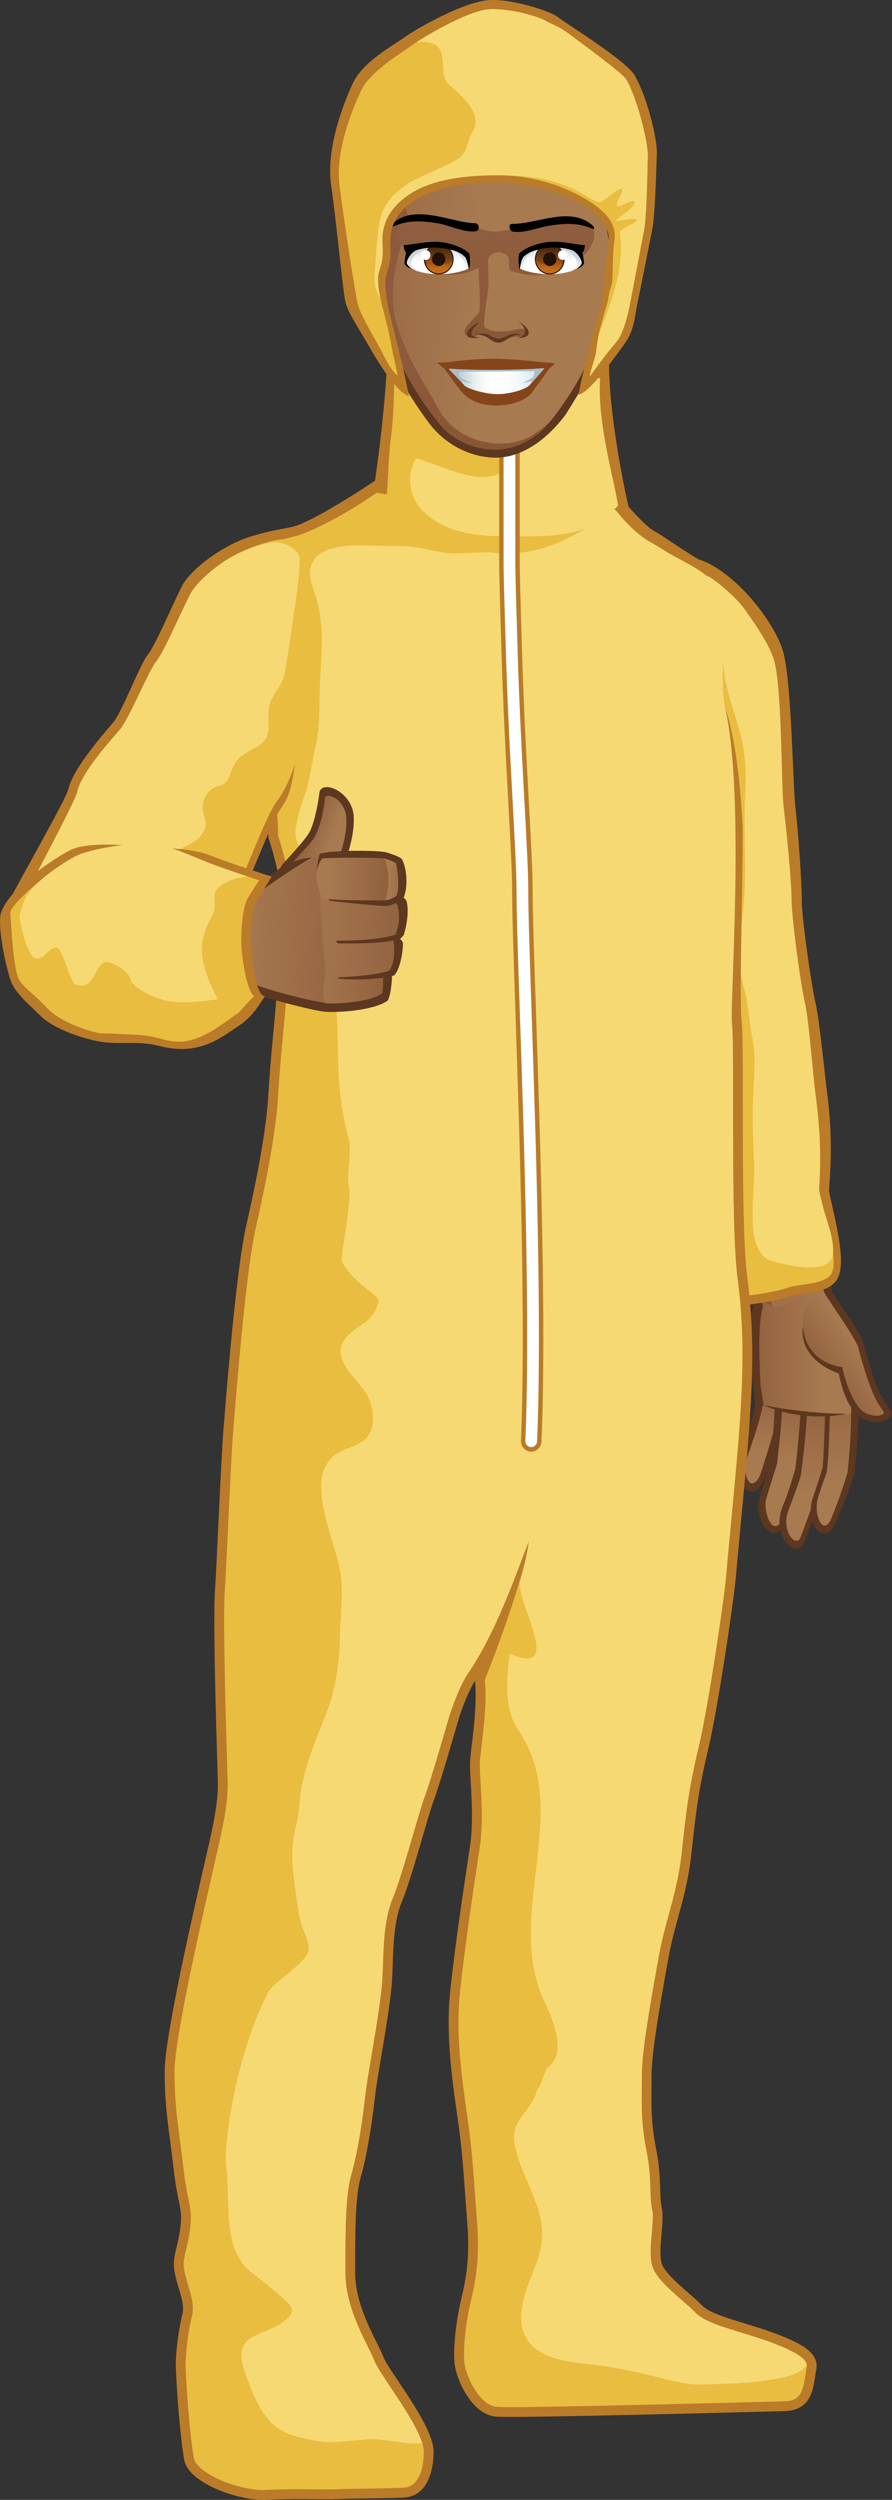 <?xml version="1.0" encoding="utf-8"?>
<!-- Generator: Adobe Illustrator 15.0.0, SVG Export Plug-In . SVG Version: 6.00 Build 0)  -->
<!DOCTYPE svg PUBLIC "-//W3C//DTD SVG 1.1//EN" "http://www.w3.org/Graphics/SVG/1.1/DTD/svg11.dtd">
<svg version="1.1" id="Skin_x5F_05" xmlns="http://www.w3.org/2000/svg" xmlns:xlink="http://www.w3.org/1999/xlink" x="0px"
	 y="0px" width="1273.808px" height="3568.009px" viewBox="0 0 1273.808 3568.009" enable-background="new 0 0 1273.808 3568.009"
	 xml:space="preserve">
<rect x="0" y="0" width="1273.808" height="3568.009" fill="#333333" stroke="none"/>
<g>
	<g>
		<path fill="#5D371F" d="M1102.621,1361.413c22.592,54.996,33.327,88.129,45.182,145.852c28.1,136.791,26.36,293.308,47.82,369.82
			c-12.05,3.195-107.308,20.734-113.329,22.326c-39.908-219.978-157.38-353.88-110.692-530.83
			C1034.858,1346.269,1083.05,1366.194,1102.621,1361.413z"/>
		<linearGradient id="SVGID_1_" gradientUnits="userSpaceOnUse" x1="1079.382" y1="1625.499" x2="961.42" y2="1636.809">
			<stop  offset="0" style="stop-color:#895636"/>
			<stop  offset="0.995" style="stop-color:#916041"/>
		</linearGradient>
		<path fill="url(#SVGID_1_)" d="M1092.916,1882.646c-15.631-78.496-40.939-147.045-63.411-207.925
			c-38.077-103.103-71.088-192.477-46.721-294.799c17.022-5.245,34.482-7.806,53.125-7.806c14.065,0,26.387,1.406,37.266,2.652
			c7.906,0.909,14.766,1.699,20.845,1.765c20.513,50.792,29.953,82.288,40.537,133.785c14.118,68.672,21.172,143.12,27.401,208.8
			c5.472,57.774,10.297,108.637,18.775,146.547c-15.234,3.087-39.651,7.754-59.062,11.466
			C1108.989,1879.545,1099.627,1881.331,1092.916,1882.646z"/>
		<linearGradient id="SVGID_2_" gradientUnits="userSpaceOnUse" x1="930.151" y1="1647.659" x2="1141.335" y2="1613.102">
			<stop  offset="6.030000e-006" style="stop-color:#895839"/>
			<stop  offset="0.236" style="stop-color:#91613F"/>
			<stop  offset="1" style="stop-color:#A87A50"/>
		</linearGradient>
		<path fill="url(#SVGID_2_)" d="M1134.556,1510.318c-10.584-51.497-20.024-82.993-40.537-133.785
			c-6.079-0.066-5.198-13.567-13.108-14.467c-4.006-0.459-19.049,42.071-23.813,51.596c-23.016,48.42-22.605,99.614-20.635,154.789
			c8.3,82.998,58.739,270.693,70.646,311.17c6.703-1.302,1.88-0.076,14.562-2.491c19.41-3.711,43.827-8.379,59.062-11.466
			c-8.479-37.91-13.303-88.773-18.775-146.547C1155.728,1653.438,1148.674,1578.99,1134.556,1510.318z"/>
	</g>
	<g>
		<g>
			<path fill="#5D371F" d="M1080.911,1992.344c-5.548,32.954-17.857,65.098-25.395,90.501
				c-9.126,33.139,18.849,67.072,35.321,29.365c13.294-28.002,32.097-110.791,34.119-122.143
				C1112.923,1984.386,1087.492,1993.797,1080.911,1992.344z"/>
			<linearGradient id="SVGID_3_" gradientUnits="userSpaceOnUse" x1="1104.012" y1="1950.979" x2="1087.126" y2="2070.237">
				<stop  offset="6.030000e-006" style="stop-color:#895839"/>
				<stop  offset="0.236" style="stop-color:#91613F"/>
				<stop  offset="1" style="stop-color:#A87A50"/>
			</linearGradient>
			<path fill="url(#SVGID_3_)" d="M1070.788,2115.983c-10.116-10.122-5.546-30.781-3.36-37.248
				c7.955-23.434,17.715-49.669,24.798-85.691c5.052,1.766,18.911,3.376,24.418,5.658c-5.046,25.493-27.335,94.998-30.374,104.182
				C1081.186,2118.218,1073.336,2118.52,1070.788,2115.983z"/>
			<path fill="#5D371F" d="M1107.279,1981.043c-0.15,21.682-2.483,65.42-6.514,100.608c-2.47,12.299-11.512,38.885-15.879,55.966
				c-9.523,30.161,19.051,69.065,32.24,40.746c3.285-7.059,28.034-69.254,29.885-75.139c7.477-22.018,15.21-109.276,13.696-118.19
				C1149.024,1984.386,1114.626,1982.682,1107.279,1981.043z"/>
			<linearGradient id="SVGID_4_" gradientUnits="userSpaceOnUse" x1="1134.458" y1="1957.987" x2="1121.69" y2="2083.54">
				<stop  offset="6.030000e-006" style="stop-color:#895839"/>
				<stop  offset="0.236" style="stop-color:#91613F"/>
				<stop  offset="1" style="stop-color:#A87A50"/>
			</linearGradient>
			<path fill="url(#SVGID_4_)" d="M1119.958,2162.334c-14.819,39.553-30.384-4.142-26.085-21.819
				c2.612-9.813,10.575-34.606,15.848-51.417c1.63-18.704,7.273-56.368,7.406-94.047c5.145,0.488,30.921,2.315,32.522,2.391
				c-1.022,34.113-2.708,70.433-7.678,92.466C1140.815,2093.132,1123.46,2152.081,1119.958,2162.334z"/>
			<path fill="#5D371F" d="M1145.208,1985.598c-1.145,28.555-6.952,93.421-9.518,110.738c-4.936,16.844-10.439,35.657-16.084,48.813
				c-21.427,46.446,16.084,80.375,27.988,58.347c5.629-13.161,31.671-85.648,31.671-85.648s19.395-123.984,20.111-130.258
				C1185.846,1986.653,1155.861,1987.179,1145.208,1985.598z"/>
			<linearGradient id="SVGID_5_" gradientUnits="userSpaceOnUse" x1="1161.43" y1="1945.707" x2="1155.081" y2="2134.052">
				<stop  offset="6.030000e-006" style="stop-color:#895839"/>
				<stop  offset="0.236" style="stop-color:#91613F"/>
				<stop  offset="1" style="stop-color:#A87A50"/>
			</linearGradient>
			<path fill="url(#SVGID_5_)" d="M1125.586,2156.45c4.743-11.883,13.382-35.467,17.969-50.205
				c3.888-29.886,9.351-75.484,9.218-103.95c7.592,0.757,29.777-1.075,37.734-0.45c-2.703,21.436-12.683,98.393-12.683,98.393
				s-32.997,90.704-34.976,94.86C1136.28,2208.856,1115.44,2185.64,1125.586,2156.45z"/>
			<path fill="#5D371F" d="M1178.55,1988.571c-0.01,16.976-1.132,67.1-3.569,105.39c-3.328,11.286-11.006,34.208-15.48,47.62
				c-8.99,40.641,21.44,65.438,34.128,30.179c4.03-8.64,19.258-43.478,27.003-70.268c4.593-49.125,7.262-111.269,6.737-117.078
				C1215.197,1983.619,1190.409,1989.394,1178.55,1988.571z"/>
			<linearGradient id="SVGID_6_" gradientUnits="userSpaceOnUse" x1="1194.348" y1="1903.223" x2="1190.294" y2="2115.072">
				<stop  offset="6.030000e-006" style="stop-color:#895839"/>
				<stop  offset="0.236" style="stop-color:#91613F"/>
				<stop  offset="1" style="stop-color:#A87A50"/>
			</linearGradient>
			<path fill="url(#SVGID_6_)" d="M1168.586,2136.126c4.26-12.976,10.049-29.896,12.26-35.387
				c3.467-35.856,3.069-59.668,5.184-101.508c3.892-0.332,12.881-1.865,16.905-2.329c4.015-0.454,7.863,6.239,11.637,5.908
				c2.3,24.589-0.899,67.328-4.224,98.634c-6.872,23.921-18.235,54.058-22.267,63.36
				C1176.45,2196.48,1160.122,2161.828,1168.586,2136.126z"/>
		</g>
		<g>
			<path fill="#5D371F" d="M1078.535,1855.818c-15.083,32.93-3.371,127.199,0.795,150.818
				c39.889-12.309,136.027,6.021,153.317,7.442c-1.33-48.761-44.178-161.347-47.257-178.617
				C1168.16,1859.369,1119.143,1918.232,1078.535,1855.818z"/>
			<linearGradient id="SVGID_7_" gradientUnits="userSpaceOnUse" x1="1044.679" y1="1931.444" x2="1176.018" y2="1931.444">
				<stop  offset="6.030000e-006" style="stop-color:#895839"/>
				<stop  offset="0.236" style="stop-color:#91613F"/>
				<stop  offset="1" style="stop-color:#A87A50"/>
			</linearGradient>
			<path fill="url(#SVGID_7_)" d="M1090.441,2005.85c-0.043-3.2-4.285-25.119-4.384-28.727
				c-0.697-23.045-5.857-88.531,5.211-117.754c3.115-1.009,8.617,5.316,22.752,7.31c20.924-12.622,42.223-21.142,63.143-22.989
				c0.616,29.872,40.988,125.083,38.299,174.355C1179.35,2020.923,1144.272,2018.963,1090.441,2005.85z"/>
		</g>
		<g>
			<path fill="#5D371F" d="M1189.231,1846.01c14.235,20.417,35.605,51.345,42.534,66.949c0.749,6.083,7.461,24.707,13.196,45.765
				c8.983,33.038,26.922,52.95,28.848,58.432c-4.619,16.919-36.455,16.257-50.605,1.184c-14.151-15.059-20.362-34.052-25.494-57.954
				C1124.579,1933.608,1135.69,1863.743,1189.231,1846.01z"/>
			<linearGradient id="SVGID_8_" gradientUnits="userSpaceOnUse" x1="1156.986" y1="1973.437" x2="1227.328" y2="1923.193">
				<stop  offset="6.030000e-006" style="stop-color:#895839"/>
				<stop  offset="0.236" style="stop-color:#91613F"/>
				<stop  offset="1" style="stop-color:#A87A50"/>
			</linearGradient>
			<path fill="url(#SVGID_8_)" d="M1227.439,2009.997c-18.033-22.15-24.599-58.579-24.599-58.579
				c-33.214-5.061-55.734-27.221-56.5-63.086c-0.345-15.963,9.265-43.126,30.832-43.126c10.79,17.274,38.516,56.401,47.747,75.668
				c2.5,10.117,10.057,38.251,19.529,62.419c7.987,20.361,13.345,24.404,17.969,32.869
				C1261.268,2023.139,1237.711,2022.613,1227.439,2009.997z"/>
		</g>
		<path fill="#5D371F" d="M1088.801,2004.804c27.682,6.982,84.197,13.35,119.521,12.943
			C1163.472,2027.684,1114.647,2017.259,1088.801,2004.804z"/>
	</g>
</g>
<g>
	<path fill="#BA7C29" d="M979.18,795.292c54.42,0,129.053,89.906,140.313,139.172c11.26,49.267,12.748,188.492,16.5,218.99
		c3.754,30.498,8.999,106.185,8.999,131.992s13.87,122.032,19.499,145.493c5.629,23.459,13.588,105.661,16.499,127.493
		c7.788,58.42,5.681,100.943,3,139.493c-0.67,9.636,24.207,89.181,14.825,119.679c-7.507,30.498-50.668,25.807-71.31,32.845
		c-20.643,7.038-64.704,13.565-71.31,11.73c-16.889-4.693-30.025-14.077-54.42-35.191
		C996.146,1763.646,971.674,891.479,979.18,795.292z"/>
	<path fill="#E9BD40" d="M1059.913,1849.589c-0.992,0-1.5-0.043-1.689-0.065c-13.321-3.74-24.238-10.629-46.576-29.706
		c-2.407-44.708-4.693-250.833-5.416-494.343c-0.759-255.653-21.768-456.777-19.052-518.184c16.26,17.026,49.181,35.301,68,62
		c20.824,29.546,46.333,55.743,51.141,76.786c6.949,30.407,8.745,96.445,10.056,144.664c0.776,28.528,1.389,51.06,2.802,62.55
		c3.927,31.914,11.139,105.287,11.139,129.416c0,28.232,13.484,125.334,19.201,149.163c3.532,14.717,7.734,58.107,10.801,89.79
		c1.569,16.216,2.925,30.221,3.917,37.655c6.877,51.588,8.531,92.015,5.529,135.178c-0.366,5.245,1.257,11.796,6.003,29.962
		c6.057,23.191,18.663,71.448,13.411,88.517l-0.127,0.414l-0.105,0.425c-3.491,14.183-24.876,17.27-42.059,19.751
		c-8.103,1.17-15.757,2.274-22.101,4.438C1107.263,1843.977,1071.532,1849.589,1059.913,1849.589z"/>
	<path fill="#F6D973" d="M1169.767,1694.493c3.002-43.163,1.349-83.589-5.529-135.178c-0.992-7.434-2.348-21.439-3.917-37.655
		c-3.068-31.683-7.27-75.073-10.801-89.79c-5.717-23.829-19.201-120.931-19.201-149.163c0-24.129-7.212-97.502-11.139-129.416
		c-1.413-11.49-2.026-34.022-2.802-62.55c-1.311-48.219-3.107-114.257-10.056-144.664c-4.808-21.042-22.317-47.24-43.141-76.786
		c-11.684-16.576-41.803-42.135-54-48c7.318,5.075,23.264,125.749,25.53,141.94c4.555,32.561,18.928,64.988,25.332,96.77
		c6.779,33.648,4.883,52.978,3.66,86.635c-1.589,43.727,2.087,87.587-0.737,131.243c-2.848,44.011-12.76,90.08-0.335,133.215
		c6.583,22.853,6.645,45.88,11.486,69.415c5.968,29.009,2.436,54.282,1.408,84.452c-1.339,39.195-0.383,57.672,1.408,96.771
		c2.103,45.981-16.689,128.175,28.146,138.996c10.21,2.462,81.627,22.872,84.485-11.633c1.774-21.406-9.657-48.807-13.792-64.64
		C1171.024,1706.289,1169.401,1699.737,1169.767,1694.493z"/>
</g>
<g>
	<g>
		<path fill="#BA7C29" d="M561.522,668.978c-50.998,34.498-114.281,74.111-140.35,81.98c-15.365,4.637-61.993,8.333-93.993,30.333
			c8.387,41.771,57.573,346.402,56,414c37.736,113.764,12,169.134,12,212c0,29.902-7.714,83.133-12,156c-4,68-27.719,168.57-32,188
			c-12.147,55.128-24,188-32,288c-3.522,44.027-10.298,206.655-11.919,226.377c-4.081,49.623,3.919,272.827,3.919,281.623
			c0,36-13.711,87.42-20,116c-6.29,28.577-56,238.33-56,293.289c0,54.962,6.44,83.599,12.729,138.558
			c6.289,54.96,13.626,54.958,9.435,85.735c-4.194,30.776-12.056,40.666-7.862,62.648c4.192,21.985,15.2,43.968,11.006,59.355
			c-4.192,15.391-9.434,51.11-9.434,70.896c0,19.788,5.836,104.54,12.127,137.519c6.289,32.975,78.175,58.786,118.009,56.587
			c39.834-2.199,81.933-0.13,102.991-1.087c22-1,83.944-0.993,96-2.5c32-4,39-41.223,39-65c0-37.921-63.614-114.017-72-136
			c-8.386-21.984-40-69.438-40-120c0-50.564-0.386-107.423,8-136c8.386-28.581,15.806-74.628,20-112
			c4.192-37.377,18.757-107.236,24-160c3.072-30.923-0.336-84.874,14.338-120.048c14.677-35.174,37.737-124.209,46.123-146.196
			c8.387-21.981,35.642-116.516,35.642-116.516s8.385-28.578,23.061-53.86c4.193,45.065-7.164,98.632-7.164,120.62
			c0,21.981,6.291,74.23,0,116c-6.289,41.771-20,130-28,204c-7.565,69.973,4,138,12,196c5.736,41.587,8,84,12,136
			c3.407,44.286,0.386,72.822-8,108c-8.387,35.174-12.096,72.016-10,94c2.097,21.984,24.36,73.801,60,76c35.642,2.198,412-8,412-8
			c40.881-1.65,40.213-36.925,44.405-58.909c4.194-21.984-15.594-35.544-56.405-51.091c-42-16-91.884-25.346-106.559-40.737
			c-14.677-15.389-51.152-41.676-57.441-59.263c-6.291-17.587,4.192-61.556,0-79.143c-4.194-17.587,0-43.97-8.386-85.737
			c-8.385-41.771-6.291-70.35-6.291-105.523c0-35.176,16.291-123.429,24.677-169.597c8.386-46.164,25.711-86.838,32-144
			c6.289-57.158,9.325-88.444,24-150c14.675-61.555,37.903-221.419,40-250s16-162,20-228c3.101-51.159,6.483-116.855-4-196
			c-10.483-79.142-3.808-326.627-8-364c-4.193-37.374,3.245-250.834,1-286c-3-47-9-138-36-192c-16-66-11.711-156.016-18-178
			c-26-14-60.097-39.223-72.676-45.818c-12.578-6.594-43.841-42.168-68.997-73.497C822.576,763.122,657.963,781.097,561.522,668.978
			z"/>
		<path fill="#E9BD40" d="M376.281,3554.009c-18.373,0-43.373-5.978-63.691-15.228c-20.206-9.2-33.869-20.738-35.657-30.113
			c-6.103-31.988-11.88-115.117-11.88-134.896c0-18.197,5-52.746,8.942-67.216c3.815-13.998-0.623-28.99-5.321-44.862
			c-2.039-6.888-4.147-14.011-5.44-20.795c-2.09-10.954-0.496-17.604,2.4-29.678c1.759-7.336,3.948-16.466,5.582-28.458
			c2.798-20.544,0.916-29.631-2.203-44.686c-1.979-9.553-4.689-22.637-7.194-44.532c-1.698-14.844-3.371-27.508-4.989-39.755
			c-4.273-32.345-7.648-57.894-7.648-97.211c0-46.657,38.809-216.39,51.562-272.166c1.933-8.454,3.33-14.563,4.111-18.113
			c1.065-4.844,2.378-10.48,3.767-16.449c6.989-30.029,16.561-71.156,16.561-102.561c0-1.718-0.203-8.484-0.663-23.625
			c-1.802-59.326-6.587-216.917-3.304-256.851c0.684-8.306,2.161-39.285,4.033-78.506c2.596-54.402,5.826-122.107,7.89-147.902
			c12.015-150.189,22.389-243.774,31.716-286.104c0.361-1.636,0.86-3.854,1.476-6.583c6.703-29.742,27.102-120.25,30.828-183.607
			c2.082-35.388,5.034-66.717,7.407-91.891c2.58-27.373,4.617-48.994,4.617-64.931c0-9.771,1.535-20.712,3.312-33.382
			c5.557-39.614,13.15-93.745-15.281-180.769c0.383-67.893-41.412-336.996-54.246-409.243c11.899-2.967,27.141-6.444,41.054-9.618
			c18.312-4.177,34.126-7.784,41.198-9.919c26.356-7.956,92.807-42.886,137.804-80.384c42.4,45.205,95.057,98.838,156.035,98.838
			c59.162,0,114.241-24.465,143.738-62.403c24.426,25.945,53.57,46.822,65.885,53.279c4.912,2.575,13.618,8.03,23.699,14.347
			c12.157,7.617,26.939,16.88,40.745,24.604c2.788,11.745,7.383,34.606,12.57,60.418c9.166,45.606,20.573,102.365,29.952,137.813
			c16.483,62.301,6.489,422.056,9.622,449.98c1.537,13.7,1.53,60.403,1.521,114.48c-0.013,89.284-0.03,200.4,6.512,249.797
			c9.889,74.663,7.351,136.439,3.905,193.314c-2.612,43.097-9.486,115.27-14.505,167.967c-2.655,27.874-4.752,49.89-5.483,59.855
			c-2.102,28.641-25.12,186.803-39.656,247.778c-14.18,59.481-17.659,91.196-23.422,143.741l-0.876,7.975
			c-3.641,33.098-11.167,60.715-18.445,87.423c-5.109,18.749-9.935,36.458-13.413,55.606l-0.953,5.243
			c-8.957,49.261-23.949,131.708-23.949,166.855c0,5.881-0.06,11.658-0.119,17.245c-0.294,28.232-0.572,54.897,6.683,91.034
			c4.653,23.173,5.248,41.54,5.726,56.298c0.369,11.378,0.687,21.203,2.769,29.931c1.408,5.906,0.231,19.512-0.807,31.517
			c-1.634,18.893-3.177,36.737,1.243,49.094c5.531,15.47,24.4,31.951,42.646,47.889c7.023,6.135,13.656,11.929,17.845,16.321
			c12.064,12.653,36.482,20.109,67.397,29.549c14.766,4.509,30.034,9.171,44.31,14.609c46.784,17.822,49.119,27.609,47.636,35.384
			c-0.589,3.09-1.062,6.232-1.563,9.559c-3.87,25.693-7.841,37.068-29.547,37.981c-6.325,0.171-307.866,8.304-392.123,8.304
			c-11.534,0-16.458-0.154-18.558-0.284c-25.587-1.579-45.154-44.778-46.925-63.355c-1.989-20.861,1.901-56.798,9.681-89.424
			c9.358-39.258,11.619-69.7,8.341-112.321c-0.909-11.818-1.729-23.144-2.521-34.097c-2.725-37.659-5.078-70.183-9.569-102.742
			c-0.798-5.788-1.632-11.677-2.479-17.656c-7.544-53.273-16.094-113.654-9.471-174.926c7.185-66.465,18.886-143.717,25.877-189.873
			c0.746-4.923,1.432-9.458,2.048-13.548c4.773-31.689,2.692-68.085,1.172-94.659c-0.545-9.533-1.016-17.766-1.016-23.425
			c0-6.722,1.312-17.766,2.831-30.552c3.023-25.448,7.163-60.3,4.272-91.365c0,0,61.563-148.75,74.896-249.416
			c-27.839-6.113-100.944,243.685-100.944,243.685c-15.348,26.441-24.025,55.713-24.386,56.946
			c-0.29,1.003-27.205,94.282-35.288,115.466c-3.56,9.332-9.33,29.091-16.012,51.971c-9.557,32.727-21.452,73.456-29.952,93.826
			c-11.56,27.708-12.812,64.778-13.817,94.565c-0.37,10.956-0.719,21.304-1.532,29.489c-2.932,29.503-8.932,65.072-14.225,96.453
			c-4.064,24.09-7.902,46.844-9.756,63.37c-3.785,33.729-10.901,80.239-19.521,109.619c-8.601,29.311-8.584,82.303-8.568,133.55
			l0.001,6.392c0,41.64,19.316,80.47,32.098,106.165c3.777,7.594,7.039,14.151,8.822,18.824c3.358,8.803,12.385,22.288,23.813,39.36
			c18.823,28.119,47.268,70.612,47.268,91.65c0,11.205-1.928,48.007-26.736,51.108c-6.29,0.786-32.099,1.175-52.837,1.487
			c-16.824,0.254-32.714,0.494-42.062,0.919c-3.838,0.174-8.738,0.255-15.421,0.255c-5.392,0-11.415-0.052-17.792-0.107
			c-7.566-0.065-15.39-0.134-23.699-0.134c-18.188,0-32.873,0.343-46.214,1.08C379.102,3553.972,377.71,3554.009,376.281,3554.009z"
			/>
		<path fill="#F6D973" d="M1104.197,3344.375c-14.276-5.438-29.544-10.101-44.31-14.609c-30.915-9.439-55.333-16.896-67.397-29.549
			c-4.19-4.393-10.823-10.187-17.845-16.321c-18.247-15.938-37.115-32.419-42.646-47.889c-4.42-12.356-2.877-30.201-1.243-49.094
			c1.038-12.005,2.215-25.61,0.807-31.517c-2.082-8.728-2.4-18.553-2.769-29.931c-0.478-14.758-1.073-33.125-5.726-56.298
			c-7.255-36.137-6.977-62.802-6.683-91.034c0.059-5.587,0.119-11.364,0.119-17.245c0-35.147,14.992-117.595,23.949-166.855
			l0.953-5.243c3.478-19.148,8.304-36.857,13.413-55.606c7.278-26.708,14.804-54.325,18.445-87.423l0.876-7.975
			c5.763-52.544,9.241-84.26,23.422-143.741c14.537-60.975,37.555-219.137,39.656-247.778c0.731-9.966,2.828-31.982,5.483-59.855
			c5.019-52.698,11.893-124.871,14.505-167.967c3.447-56.875,5.985-118.652-3.905-193.314
			c-6.543-49.396-6.526-160.513-6.512-249.797c0.008-54.078,0.015-100.78-1.521-114.48c-3.133-27.924,18.913-326.561-9.622-449.98
			c-8.26-35.726,1.7-90.974-7.466-136.581c-5.187-25.812-7.725-38.368-15-48c-9.534-12.624-48.645-30.637-60.802-38.254
			c-10.081-6.316-18.787-11.771-23.699-14.347c-12.315-6.457-39.5-28.399-59.5-60.399c2.133,2.266-33.002,32.936-35.749,34.894
			c-9.165,6.533-21.364,15.529-31.251,22.106c-27.342,18.188-110.839,17.281-145.149,19.479c-19.705,1.262-36.274-3.699-55.34-7.406
			c-18.929-3.68-39.076-3.126-58.306-3.4c-15.409-0.219-30.873-1.288-46.264-0.027c-17.056,1.397-39.087,5.407-49.198,20.886
			c-11.909,18.232-0.32,38.522,4.576,56.857c6.106,22.866,7.861,46.768,6.974,70.34c-0.917,24.38-3.188,48.457-3.271,72.879
			c-0.082,24.053-0.405,43.642-5.924,66.879c-5.457,22.974-7.629,46.964-15.589,69.299c-6.072,17.039-10.155,30.391-12.508,48.215
			c-3.386,25.654,24.079,44.524,37.98,61.47c28.144,34.306,19.17,74.339,18.474,115.213c-0.816,47.895,3.81,96.417,4.019,144.49
			c0.17,39.145,4.69,80.001,14.715,117.976c6.555,24.83-3.685,47.894,1.158,72.986c3.63,18.81-12.587,99.147-10.5,103.495
			c15.749,32.811,55.235,48.243,52.498,58.497c-9.376,35.12-35.506,30.653-50.53,56.991c-15.479,27.136,22.228,53.875,33.75,74.936
			c5.661,10.348,9.104,22.194,8.893,34.076c-0.497,27.841-15.12,35.251-38.503,43.807c-71.761,26.257-13.58,128.561-7.271,181.223
			c3.448,28.782-0.953,56.889-1.446,85.676c-0.653,38.107-5.644,75.532-19.761,111.146c-13.378,33.748-27.3,66.316-34.544,102.079
			c-3.516,17.354-3.064,36.51-7.464,53.435c-9.711,37.352-6.656,61.711-1.292,100.05c2.059,14.715,3.655,30.199,7.859,44.49
			c3.7,12.575,11.92,24.041,10.178,37.88c-2.127,16.726-49.549,44.43-57.21,59.085c-46,88-64.538,217.915-60.111,249.438
			c6.111,43.519-5.434,108.089,27.853,142.957c0.133,2.302,34.336,27.494,52.258,43.604c15.62,14.042,19.672,20.436,2,34
			c-30.465,23.384-76.069,15.214-55.273,73.312c26.859,75.032,44.065,89.729,113.273,98.688c16.686,2.16,57.172-4.802,74-4l46,6
			c6.449,0.496,13.144,0.254,19.841,0.006c-6.966-22.664-29.387-56.17-45.109-79.656c-11.428-17.072-20.455-30.558-23.813-39.36
			c-1.783-4.673-5.044-11.23-8.822-18.824c-12.782-25.695-32.098-64.525-32.098-106.165l-0.001-6.392
			c-0.016-51.247-0.033-104.239,8.568-133.55c8.62-29.38,15.736-75.89,19.521-109.619c1.854-16.526,5.692-39.28,9.756-63.37
			c5.293-31.381,11.293-66.95,14.225-96.453c0.813-8.186,1.163-18.533,1.532-29.489c1.006-29.787,2.258-66.857,13.817-94.565
			c8.5-20.37,20.395-61.1,29.952-93.826c6.682-22.88,12.452-42.639,16.012-51.971c8.083-21.185,34.999-114.463,35.288-115.466
			c0.362-1.233,14.342-42.494,24.386-56.946c41.944-60.352,69.944-143.352,88.777-191.242c-1.771,16.664-7.419,38.536-12.362,56.336
			c-7.457,26.856,65.795,139.125-14.711,103.472c-4.945,38.306-7.94,80.215,12.575,109.893
			c78.393,113.412-21.91,264.297,37.418,387.873c10.849,22.598,32.76,73.63,4.284,92.59c-2.507,1.669-8.936,19.87-10.038,23.727
			c-1,4-5,7-6,11c-6.724,26.892-36.371,40.253-31.715,71.937c6.591,44.839,38.142,82.592,39.76,128.875
			c1.526,43.637-32.706,82.405-29.821,126.138c3.54,53.655,62.456,58.419,103.896,63.047c29.34,3.276,58.296,9.438,86.912,16.591
			c23.988,5.996,45.773,12.466,70.751,11.505c28.61-1.101,58.418-1.461,86.761-5.573c17.039-2.472,43.64-5.708,57.456-19.519
			c0.639-0.639,1.288-1.268,1.94-1.895C1151.817,3369.12,1144.504,3359.729,1104.197,3344.375z"/>
	</g>
	<g>
		<path fill="#BA7C29" d="M533.024,701.976c12-73.496,22.104-184.232,19.499-205.489c59.336,2.441,279.478-4.554,317.984,0
			c-5.584,70.265,20.031,202.488,31.499,244.488C835.18,687.292,592.369,719.565,533.024,701.976z"/>
		<path fill="#E9BD40" d="M724.438,789.933c-69.726,0-138.082-40.419-172.921-76.955c3.22-24.675,2.521-56.909,6.684-87.687
			c5.586-41.288,5.111-103.022,4.17-126c82.499,3.448,238.854,36.144,294.52,40.612c-4.083,63.938,19.206,140.499,25.728,181.71
			C839.962,754.192,786.888,789.933,724.438,789.933z"/>
		<path fill="#F6D973" d="M882.617,721.613c-6.521-41.211-29.81-117.772-25.728-181.71c-22.081-1.771-43.814-11.153-92.897-13.603
			c0.004,0.139,0.007,0.28,0.011,0.419c1.042,27.48-1.039,58.257-12.492,85.739c-9.37,23.083-16.659,52.761-37.481,62.654
			c-33.317,17.588-80.167-9.894-119.731-20.886c-17.699,26.382-5.205,61.556,8.457,73.822
			c26.03,27.481,65.979,37.242,112.425,37.242C777.629,765.291,839.18,771.292,882.617,721.613z"/>
	</g>
	<g>
		<path fill="#BA7C29" d="M758.596,2071.993c-0.226,0-0.452-0.003-0.682-0.015c-3.902-0.187-7.514-1.96-10.159-4.995
			c-2.644-3.035-4.002-6.967-3.825-11.076c7.08-164.335-1.862-431.261-7.779-607.891c-2.691-80.334-4.817-143.756-4.817-176.325
			c0-25.747-2.421-70.342-5.488-126.801c-3.426-63.067-7.683-141.475-9.865-220.193c-0.212-7.613-0.512-17.394-0.843-28.21
			c-1.028-33.5-2.307-75.193-2.307-95.892V620.882c0-8.486,6.583-15.389,14.675-15.389c8.093,0,14.675,6.902,14.675,15.388v179.712
			c0,20.182,1.272,61.585,2.293,94.852c0.332,10.902,0.633,20.717,0.846,28.356c2.17,78.32,6.416,156.481,9.827,219.287
			c3.093,56.973,5.537,101.972,5.537,128.602c0,32.016,2.117,95.206,4.798,175.208c5.934,177.125,14.903,444.799,7.767,610.398
			C772.896,2065.537,766.459,2071.993,758.596,2071.993z"/>
		<path fill="#FFFFFF" d="M758.596,2065.396c-0.127,0-0.255-0.003-0.384-0.009c-4.627-0.217-8.208-4.33-7.999-9.181
			c7.092-164.614-1.856-431.713-7.777-608.46c-2.689-80.242-4.812-143.623-4.812-176.056c0-25.942-2.428-70.639-5.5-127.228
			c-3.42-62.964-7.676-141.326-9.855-219.958c-0.212-7.619-0.513-17.406-0.844-28.23c-1.027-33.459-2.304-75.099-2.304-95.681
			V620.882c0-4.857,3.754-8.794,8.386-8.794c4.632,0,8.386,3.937,8.386,8.794v179.711c0,20.298,1.273,61.782,2.296,95.114
			c0.333,10.845,0.634,20.653,0.845,28.285c2.173,78.388,6.421,156.615,9.834,219.471c3.088,56.868,5.528,101.785,5.528,128.227
			c0,32.124,2.119,95.369,4.801,175.438c5.931,177.027,14.894,444.553,7.77,609.871
			C766.764,2061.719,763.054,2065.396,758.596,2065.396z"/>
	</g>
</g>
<g>
	<g>
		<path fill="#5D371F" d="M447.455,1414.056c-9.523,0-40.015,2.964-69.851,4.369c-109.935,5.161-208.776,15.873-247.667,0.791
			c-28.752-11.149-49.554-28.868-61.126-39.69c-26.241-24.531-37.387-44.386-33.905-66.684
			c3.713-23.807,51.762-108.353,136.333-88.706c44.224,0.747,110.924,31.547,110.924,31.547s68.168,13.104,135.217,15.726
			C423.27,1304.443,447.073,1366,447.455,1414.056z"/>
		<linearGradient id="SVGID_9_" gradientUnits="userSpaceOnUse" x1="242.183" y1="1590.518" x2="232.516" y2="1284.386">
			<stop  offset="6.030000e-006" style="stop-color:#895839"/>
			<stop  offset="0.236" style="stop-color:#91613F"/>
			<stop  offset="1" style="stop-color:#A87A50"/>
		</linearGradient>
		<path fill="url(#SVGID_9_)" d="M140.252,1409.681c-23.943-7.252-52.641-31.491-63.21-41.47
			c-23.27-21.933-30.951-37.229-28.072-53.779c2.158-12.403,35.209-92.702,118.55-94.464c40.324,0.8,107.638,44.046,108.176,44.349
			c0,0,46.419,13.408,131.891,17.431c4.13,24.684,12.277,77.904,13.989,121.854c-1.729,0.246-15.338-0.142-53.497,2.917
			C274.54,1413.994,181.033,1420.996,140.252,1409.681z"/>
	</g>
	<g>
		<path fill="#5D371F" d="M383.705,1277.506c6.107-13.081,14.103-37.267,20.288-44.443c3.631-4.185,32.272-34.719,37.513-44.647
			c5.489-9.279,11.5-31.912,14.881-58.347c4.697-17.44,48.494,0.777,48.82,37.503c0.334,37.664-15.293,68.203-23.816,87.523
			C472.127,1257.964,390.467,1274.979,383.705,1277.506z"/>
		
			<linearGradient id="SVGID_10_" gradientUnits="userSpaceOnUse" x1="359.647" y1="1465.212" x2="408.491" y2="1481.087" gradientTransform="matrix(0.999 0.053 -0.053 0.999 139.004 -289.4)">
			<stop  offset="6.030000e-006" style="stop-color:#895839"/>
			<stop  offset="0.236" style="stop-color:#91613F"/>
			<stop  offset="1" style="stop-color:#A87A50"/>
		</linearGradient>
		<path fill="url(#SVGID_10_)" d="M400.029,1261.6c4.182-10.878,11.672-21.842,15.735-27.646
			c2.076-2.954,11.503-13.653,17.601-20.059c6.593-6.945,12.11-13.454,13.887-16.025c7.553-10.916,14.882-35.269,16.797-60.027
			c6.207-7.337,27.668,5.482,30.225,26.648c2.317,19.253-4.685,47.028-12.919,66.362c0,0,15.247,0.748,15.86,5.108
			C495.112,1236.529,422.955,1255.995,400.029,1261.6z"/>
	</g>
	<g>
		<path fill="#5D371F" d="M359.341,1267.593c15.473-10.33,45.25-31.751,45.25-31.751s7.941-2.372,14.034-5.264
			c14.413-6.798,25.158-5.866,41.048-9.028c33.355,3.295,52.424-4.488,88.332,3.707c14.735,44.997,11.423,91.201,11.973,159.618
			c0.127,16.238-2.117,37.001-6.552,43.464c-20.631,14.292-72.509,17.416-91.68,15.485c-24.721-3.655-89.314-21.19-100.02-26.198
			C379.586,1405.714,402.341,1331.783,359.341,1267.593z"/>
		<linearGradient id="SVGID_11_" gradientUnits="userSpaceOnUse" x1="575.042" y1="1331.916" x2="334.512" y2="1317.088">
			<stop  offset="6.030000e-006" style="stop-color:#895839"/>
			<stop  offset="0.236" style="stop-color:#91613F"/>
			<stop  offset="1" style="stop-color:#A87A50"/>
		</linearGradient>
		<path fill="url(#SVGID_11_)" d="M466.509,1431.912c-38.103-6.344-80.243-18.652-96.837-24.598
			c-15.087-14.288-30.17-94.474-6.356-128.605c19.665-15.566,86.41-60.724,95.472-60.648c33.936,2.917,62.76,4.484,95.247,11.878
			c5.233,49.907-5.208,167.993-20.091,193.376C527.459,1427.117,494.153,1430.776,466.509,1431.912z"/>
		
			<linearGradient id="SVGID_12_" gradientUnits="userSpaceOnUse" x1="515.552" y1="1578.432" x2="371.2" y2="1605.928" gradientTransform="matrix(0.999 0.053 -0.053 0.999 139.004 -289.4)">
			<stop  offset="6.030000e-006" style="stop-color:#895839"/>
			<stop  offset="0.236" style="stop-color:#91613F"/>
			<stop  offset="1" style="stop-color:#A87A50"/>
		</linearGradient>
		<path fill="url(#SVGID_12_)" d="M554.034,1229.938c-32.487-7.394-48.792-6.467-82.721-9.383c-0.175,0-12.5,4.9-12.688,4.914
			c-5.998,55.719,1.535,98.496,6.297,167.155c-3.174,13.09-6.351,29.772,0.396,39.288c9.329,1.435,64.949-0.965,80.613-14.533
			c1.261-8.715,1.537-13.483,1.331-25.252C546.618,1355.486,559.029,1277.511,554.034,1229.938z"/>
		<path fill="#5D371F" d="M474.907,1274.979c5.367,2.178,72.843-5.208,83.464-4.351c5.541,1.719,18.082,9.671,21.651,14.226
			c4.372,11.703,1.389,33.943-3.375,49.419c-2.027,2.774-5.356,5.96-5.356,5.96s4.355,3.209,4.166,6.542
			c-0.106,16.251-6.289,42.408-13.69,45.849c-25.751,6.646-65.953,5.879-78.387,3.972
			C478.417,1387.867,475.484,1290.298,474.907,1274.979z"/>
		
			<linearGradient id="SVGID_13_" gradientUnits="userSpaceOnUse" x1="578.81" y1="1603.372" x2="373.164" y2="1607.404" gradientTransform="matrix(0.999 0.053 -0.053 0.999 139.004 -289.4)">
			<stop  offset="6.030000e-006" style="stop-color:#895839"/>
			<stop  offset="0.236" style="stop-color:#91613F"/>
			<stop  offset="1" style="stop-color:#A87A50"/>
		</linearGradient>
		<path fill="url(#SVGID_13_)" d="M467.309,1394.608c0.791-22.231-1.892-36.376-2.386-51.602
			c-1.437-20.792-3.97-42.071-7.142-64.297c7.496,0.388,17.099,5.344,17.099,5.344s41.386,0.971,60.691,1.804
			c5.655,2.594,25.562-0.028,29.711,1.373c5.975,11.059,6.408,32.362-0.736,46.645c-4.682,2.419-15.274,4.81-15.274,4.81
			s6.147,2.22,12.361,3.186c2.497,11.589,2.014,34.464-6.02,43.61C536.406,1392.781,478.505,1396.142,467.309,1394.608z"/>
		<path fill="#5D371F" d="M481.986,1342.614c-3.171,0.393-0.894,2.982,0.895,3.863c23.812,0,59.536,0.899,81.282-4.966
			c1.218-2.32,3.143-5.889,4.066-8.394C540.629,1341.719,506.992,1342.614,481.986,1342.614z"/>
		<path fill="#B0683A" d="M479.009,1283.15c-1.55-0.398-6.706-3.527-7.956-3.589c-0.972,4.707-0.497,10.23,0.516,17.204
			C473.354,1290.217,475.736,1284.854,479.009,1283.15z"/>
		<path fill="#5D371F" d="M456.982,1218.387c19.052-4.961,73.822-4.961,92.486-2.386c12.297,3.371,22.117,7.542,24.202,9.923
			c6.328,10.443,10.418,38.397,2.083,56.865c-8.337,6.534-19.021,10.411-26.196,10.411c-6.104,0-68.89-5.975-78.668-7.759
			C463.202,1277.085,444.524,1253.77,456.982,1218.387z"/>
		<linearGradient id="SVGID_14_" gradientUnits="userSpaceOnUse" x1="578.914" y1="1257.036" x2="467.46" y2="1252.877">
			<stop  offset="6.030000e-006" style="stop-color:#895839"/>
			<stop  offset="0.236" style="stop-color:#91613F"/>
			<stop  offset="1" style="stop-color:#A87A50"/>
		</linearGradient>
		<path fill="url(#SVGID_14_)" d="M550.654,1285.062c0,0-70.156,0.985-90.099-2.878c-7.879-15.097-13.775-39.354-0.599-56.856
			c19.452-1.785,72.971-1.453,88.048-0.071c6.744,2.191,11.08,3.934,17.332,6.613c3.543,12.375,4.982,39.852,0.594,47.038
			C560.572,1282.492,550.654,1285.062,550.654,1285.062z"/>
		<linearGradient id="SVGID_15_" gradientUnits="userSpaceOnUse" x1="589.656" y1="1257.447" x2="557.268" y2="1255.562">
			<stop  offset="6.030000e-006" style="stop-color:#895839"/>
			<stop  offset="0.236" style="stop-color:#91613F"/>
			<stop  offset="1" style="stop-color:#A87A50"/>
		</linearGradient>
		<path fill="url(#SVGID_15_)" d="M565.336,1231.87c-6.343-3.968-16.848-6.703-17.061-6.741c7.738,11.111,8.531,44.06,1.983,59.933
			c4.289-0.407,10.313-2.57,15.672-6.154C570.319,1271.722,568.88,1244.245,565.336,1231.87z"/>
	</g>
</g>
<g>
	<path d="M517.828,362.745c0.159-7.489-8.845-27.557-10.874-35.136c-2.776-6.25-0.516-13.947-1.212-22.629
		c-2.492-2.311-5.991-4.555-8.483-6.865c-2.027-8.521,5.818-7.489,2.423-15.755c-2.759-2.438-8.804-3.418-8.84-10.897
		c-0.31-7.792,2.391-18.217,4.762-21.436c-0.62-4.483-4.297-9.27-4.811-13.719c-0.83-7.249,12.494-9.762,0.81-17.374
		c-6.289-4.09-8.597-8.204-8.483-14.94c0.062-4.507,7.92-6.803,6.931-11.116c-3.295-14.335,9.348-16.228,5.59-25.242
		c-6.059-14.542,2.022-17.374,13.461-23.973c7.612-4.388-7.399-4.308,1.084-11.579c-2.423-6.865,2.221-13.871,5.655-16.56
		c4.249-0.819,5.011-3.343,9.29-4.043c2.514-3.811-4.83-8.36-2.198-12.053c2.821-3.948,14.533-3.039,18.683-7.991
		c3.051-1.156,0.395-5.629,3.512-6.619c3.262-3.521,1.472-7.654,4.848-10.906c4.308,0.313,7.927,1.704,11.513,4.241
		c10.278,4.743-0.973-8.9,3.716-12.186c4.474-3.144,11.313-0.976,17.256-5.018c3.394-2.315,1.219-11.788,4.884-11.679
		c13.331,0.403,8.887-8.081,17.372-12.521c10.211-5.35,14.234,3.977,21.814,2.016c4.389-1.126,8.147-5.065,9.691-9.288
		c3.05-8.38,11.722-1.619,21.009-0.81c6.083,0.53,7.75-4.198,15.756-5.25c8.833-1.165,4.545,6.097,11.313,6.06
		c6.478-0.047,5.048-7.632,14.946-3.636c2.254,0.909,17.492-1.264,19.793-1.212c10.553,0.237,8.188,7.735,14.141,8.076
		c5.964,0.351,12.269-2.466,15.952-2.054c3.924,0.454,6.907,7.777,12.731,8.918c4.538,0.89,8.966-8.374,13.33-7.271
		c2.034,3.645,2.827,6.466,6.495,6.779c8.536,2.737,7.881-3.162,17.742,1.704c6.729,3.333,21.291,10.463,23.831,19.656
		c3.576,12.99,16.608-2.679,23.89,1.363c8.513,4.734,12.355,22.828,23.924,19.94c13.684-3.418,3.278,12.066,13.73,18.832
		c7.703,4.98,10.794,17.1,10.873,16.891c-4.671,11.859,5.943,8.787,8.783,15.429c5.785,13.345-8.484,17.573,7.271,25.852
		c7.681,4.034-7.575,3.234-0.909,12.726c2.686,3.825,6.07,4.156,6.666,8.786c-4.951,3.636,3.836,8.181,2.122,14.241
		c-1.516,3.636-3.94,2.727-3.94,9.695c1.213,6.06,4.508,2.31,7.424,5.15c-1.429,3.02-4.961,7.04-6.512,9.999
		c0.018,15.357-5.616,14.893-3.438,28.295c0.454,2.77,5.784,10.449,6.467,12.91c3.03,10.908-7.783,21.077-9.089,29.692
		c-1.11,7.248-5.406,17.388-6.061,22.421c-1.62,12.379-1.634,22.302-8.783,34.208c-2.152,3.603-2.739,22.624-3.17,23.822
		c-3.395,1.695-359.315,43.354-361.453,42.209C523.762,408.978,517.781,364.975,517.828,362.745z"/>
	<path fill="#5D371F" d="M899.339,397.379c-8.88,38.667-29.918,67.03-46.998,63.375c-17.095-3.669-23.765-37.981-14.888-76.668
		c8.865-38.658,29.914-67.03,46.984-63.37C901.537,324.376,908.203,358.703,899.339,397.379z"/>
	<linearGradient id="SVGID_16_" gradientUnits="userSpaceOnUse" x1="838.866" y1="394.686" x2="893.898" y2="394.686">
		<stop  offset="6.030000e-006" style="stop-color:#895839"/>
		<stop  offset="0.236" style="stop-color:#91613F"/>
		<stop  offset="1" style="stop-color:#A87A50"/>
	</linearGradient>
	<path fill="url(#SVGID_16_)" d="M852.398,457.038c9.889,0.294,28.991-21.45,37.636-57.5c4.223-17.583,5.026-35.345,2.205-48.705
		c-2.622-12.459-7.518-17.695-10.896-18.396c-0.321-0.067-0.645-0.095-0.947-0.104c-9.875-0.289-28.981,21.46-37.637,57.5
		c-4.279,17.848-5.055,35.146-2.205,48.704c2.628,12.469,7.518,17.705,10.907,18.405C851.768,457,852.085,457.028,852.398,457.038
		L852.398,457.038z"/>
	<path fill="#5D371F" d="M849.467,389.057c-4.379,19.509-0.478,36.963,8.725,38.971c9.186,1.993,20.205-12.195,24.579-31.728
		c4.383-19.504,0.475-36.972-8.733-38.971C864.858,355.317,853.842,369.524,849.467,389.057z"/>
	<path fill="#5D371F" d="M505.811,401.442c7.802,38.61,28.056,67.336,45.239,64.202c17.189-3.143,24.785-36.972,16.996-75.574
		c-7.807-38.582-28.059-67.332-45.236-64.18C505.621,329.025,498.017,362.859,505.811,401.442z"/>
	<linearGradient id="SVGID_17_" gradientUnits="userSpaceOnUse" x1="533.977" y1="399.076" x2="467.927" y2="389.987">
		<stop  offset="0" style="stop-color:#895636"/>
		<stop  offset="0.995" style="stop-color:#916041"/>
	</linearGradient>
	<path fill="url(#SVGID_17_)" d="M551.097,461.961c-9.889,0-28.386-22.108-36.05-58.096c-3.728-17.544-4.046-35.174-0.859-48.344
		c2.963-12.29,7.993-17.326,11.399-17.923c0.314-0.058,0.634-0.076,0.937-0.076c9.892,0,28.383,22.099,36.048,58.097
		c3.789,17.81,4.095,34.985,0.873,48.344c-2.975,12.28-8.007,17.335-11.421,17.923C551.717,461.948,551.411,461.961,551.097,461.961
		L551.097,461.961z"/>
	<path fill="#5D371F" d="M555.897,394.639c3.844,19.471-0.55,36.656-9.807,38.388c-9.238,1.723-19.853-12.668-23.696-32.163
		c-3.839-19.471,0.552-36.67,9.804-38.384C541.439,360.756,552.051,375.148,555.897,394.639z"/>
	<g>
		<g>
			<path fill="#5D371F" d="M882.734,261.787c-2.982-107.633-62.68-183.928-167.175-186.739
				c-91.759-2.461-188.734,50.829-193.524,166.582c-0.718,17.232,3.366,27.344,10.924,93.375
				c3.191,27.913-11.062,78.145,4.89,128.217c19.944,54.191,38.401,91.443,74.547,140.251
				c19.387,26.179,52.781,48.558,93.445,49.717c35.022,1.003,71.84-21.432,101.803-61.315c46.309-73.227,56.254-102.01,65.3-153.8
				c12.187-58.835,1.289-66.864,5.28-104.627C879.828,303.892,883.528,290.522,882.734,261.787z"/>
			<linearGradient id="SVGID_18_" gradientUnits="userSpaceOnUse" x1="617.079" y1="369.548" x2="503.966" y2="379.243">
				<stop  offset="0" style="stop-color:#895636"/>
				<stop  offset="0.995" style="stop-color:#916041"/>
			</linearGradient>
			<path fill="url(#SVGID_18_)" d="M706.437,641.879c-28.253,0-59.232-13.062-77.193-34.725
				c-35.015-42.227-59.377-87.646-79.347-137.723c-12.048-30.222-11.641-65.178-11.292-84.455
				c0.184-9.932,0.088-20.508-1.044-30.402c-6.112-53.495-8.773-91.381-7.888-112.585c4.299-103.908,95.813-159.974,179.738-159.974
				c1.676,0,3.351,0.01,5.018,0.063c93.138,2.509,160.228,77.628,163.155,182.691c0.407,14.865-1.572,27.221-3.674,40.277
				c-1.732,10.747-3.519,21.844-4.262,35.269c-1.723,16.617,1.041,26.056,0.872,37.683c-0.229,14.392-0.07,23.584-6.875,56.429
				c-7.355,42.105-20.555,93.839-77.23,166.369C766.565,626.205,736.944,641.879,706.437,641.879z"/>
			<linearGradient id="SVGID_19_" gradientUnits="userSpaceOnUse" x1="395.055" y1="343.688" x2="681.801" y2="356.205">
				<stop  offset="6.030000e-006" style="stop-color:#895839"/>
				<stop  offset="0.236" style="stop-color:#91613F"/>
				<stop  offset="1" style="stop-color:#A87A50"/>
			</linearGradient>
			<path fill="url(#SVGID_19_)" d="M873.91,305.046c2.102-13.056,4.081-25.413,3.674-40.277
				c-2.927-105.063-70.017-180.183-163.155-182.691c-1.667-0.053-3.343-0.063-5.018-0.063c-32.23,0,17.8,38.692-5.52,77.336
				c-21.209,35.146-75.139,23.026-87.258,33.328c-15.282,12.99-27.056,26.075-36.358,38.176
				c-4.242,9.089-10.301,61.201,4.848,79.986c-4.848,24.238-14.093,38.213-18.598,63.729c-4.76,19.041-9.522,58.74,0,88.109
				c17.473,54.765,35.72,77.791,59.537,120.662c28.737,53.362,100.017,60.327,134.95,37.305c11.906-7.935,15.083-10.33,25.403-19.85
				c56.676-72.53,69.875-124.264,77.23-166.369c6.805-32.845,6.646-42.038,6.875-56.429c0.169-11.627-2.595-21.066-0.872-37.683
				C870.391,326.89,872.177,315.793,873.91,305.046z"/>
		</g>
		<g>
			<linearGradient id="SVGID_20_" gradientUnits="userSpaceOnUse" x1="710.508" y1="513.905" x2="706.096" y2="285.29">
				<stop  offset="0" style="stop-color:#895636"/>
				<stop  offset="0.995" style="stop-color:#916041"/>
			</linearGradient>
			<path fill="url(#SVGID_20_)" d="M839.198,320.981c-42.269-15.47-44.65-9.529-73.822-4.767
				c-8.396,5.316-21.961,7.919-30.364,10.125c-14.885,2.979-32.741,8.929-55.966-2.973c-15.484-1.988-43.302-9.311-59.328-12.298
				c-24.633-4.327-12.828-4.517-24.021-3.186c-7.438,2.566-14.288,0.601-25.597,9.53c-6.456,15.604-9.229,26.193,9.522,35.126
				c10.979-1.325,27.91-19.258,71.79,2.002c0.298,5.094-47.525,32.964-47.525,32.964s46.223,13.904,79.731-5.397
				c-0.597,20.527,3.256,38.441,0.862,63.057c-6.241,10.416-28.916,23.86-18.155,34.493c2.248,2.32,8.211,1.975,10.788,2.415
				c4.732,0.886,0.01-6.196,9.9-4.426c14.026,2.513,10.13,10.557,25.81,8.413c6.457-0.891,9.046-0.891,14.205-3.101
				c7.073-3.03,12.593-3.461,16.769-1.076c1.95,0.375,6.693-1.94,8.778-4.023c3.302-10.235-6.666-9.25-14.288-7.594
				c-13.118,2.888-16.56,2.604-27.61,2.954c-6.032,0.185-17.398-3.583-19.126-7.56c-1.713-9.302,5.539-48.836,5.951-55.966
				c0.606-10.263-1.028-32.125-0.597-38.104c2.794-16.413,29.772-13.989,29.772-0.592c0,5.421,1.193,14.884,1.193,14.884
				c47.757,16.593,79.187,0.956,107.757-23.221C842.101,355.995,859.802,330.468,839.198,320.981z"/>
			<g>
				<path fill="#5D371F" d="M679.397,477.697c3.616-3.162,16.143-1.349,19.429,0.672c3.364,2.102,7.21,4.767,13.71,4.881
					c3.077,0.076,10.419-2.935,13.562-4.682c3.366-1.856,15.523-4.223,17.399,0.345c-4.727-2.939-14.326,1.718-17.21,3.598
					c-3.653,2.372-8.484,6.283-13.221,6.633c-6.407,0.487-12.36-4.242-15.917-6.808
					C693.887,479.994,684.357,476.627,679.397,477.697z"/>
				<path fill="#5D371F" d="M686.043,481.797c-30.979,4.649-18.938-14.609-0.862-22.572
					C671.84,471.174,666.36,481.797,686.043,481.797z"/>
				<path fill="#5D371F" d="M739.505,482.763c14.983-4.279,12.408-15.405,0.431-23.973
					C754.489,466.071,765.186,481.489,739.505,482.763z"/>
			</g>
		</g>
	</g>
	<g>
		
			<linearGradient id="SVGID_21_" gradientUnits="userSpaceOnUse" x1="690.306" y1="201.292" x2="690.549" y2="229.061" gradientTransform="matrix(1 -0.033 0.033 1 -72.38 185.89)">
			<stop  offset="0" style="stop-color:#CED5D8"/>
			<stop  offset="1" style="stop-color:#FFFFFF"/>
		</linearGradient>
		<path fill="url(#SVGID_21_)" d="M583.244,353.244c26.809-11.276,69.065,0.497,82.603,7.684
			c6.052,13.937,3.424,16.072,3.702,22.165c-10.887,6.429-63.313,14.131-87.08-3.229c-2.354-3.324-3.111-7.646-3.111-7.646
			S581.709,359.601,583.244,353.244z"/>
		
			<linearGradient id="SVGID_22_" gradientUnits="userSpaceOnUse" x1="692.792" y1="185.514" x2="692.276" y2="209.984" gradientTransform="matrix(1 -0.033 0.033 1 -72.38 185.89)">
			<stop  offset="0" style="stop-color:#CED5D8"/>
			<stop  offset="1" style="stop-color:#FFFFFF"/>
		</linearGradient>
		<path fill="url(#SVGID_22_)" d="M603.32,358.209c-11.417,4.247-23.358,16.267-9.575,28.04c28.634,9.53,57.024,4.076,71.828-1.273
			C662.552,353.755,630.613,349.357,603.32,358.209z"/>
		<g>
			<path fill="#321908" d="M605.28,370.661c0.389,12.053,10.216,21.53,21.961,21.123c11.726-0.403,20.934-10.5,20.541-22.563
				c-0.379-12.071-10.226-21.541-21.942-21.142C614.09,348.486,604.896,358.598,605.28,370.661z"/>
			
				<linearGradient id="SVGID_23_" gradientUnits="userSpaceOnUse" x1="692.427" y1="186.398" x2="692.427" y2="219.91" gradientTransform="matrix(1 -0.033 0.033 1 -72.38 185.89)">
				<stop  offset="0" style="stop-color:#42210B"/>
				<stop  offset="0.998" style="stop-color:#94561D"/>
			</linearGradient>
			<path fill="url(#SVGID_23_)" d="M606.871,370.603c0.36,11.164,9.449,19.903,20.318,19.543
				c10.856-0.375,19.358-9.714,19.003-20.887c-0.355-11.144-9.454-19.902-20.299-19.542
				C615.033,350.091,606.521,359.44,606.871,370.603z"/>
			
				<linearGradient id="SVGID_24_" gradientUnits="userSpaceOnUse" x1="693.397" y1="188.681" x2="693.397" y2="221.336" gradientTransform="matrix(1 -0.033 0.033 1 -72.38 185.89)">
				<stop  offset="0" style="stop-color:#42210B"/>
				<stop  offset="0.982" style="stop-color:#C46C1B"/>
			</linearGradient>
			<path fill="url(#SVGID_24_)" d="M630.035,365.737c-15.386-8.275-24.025,6.305-20.086,14.917
				c3.611,5.884,9.993,9.738,17.241,9.492c10.856-0.375,19.358-9.714,19.003-20.887c-0.019-0.455-0.123-0.866-0.18-1.316
				C645.265,374.978,632.284,383.968,630.035,365.737z"/>
			<path fill="#211106" d="M617.069,370.263c0.179,5.359,4.544,9.577,9.78,9.392c5.216-0.179,9.316-4.677,9.146-10.045
				c-0.17-5.368-4.544-9.591-9.767-9.412C620.993,360.396,616.903,364.885,617.069,370.263z"/>
			<path fill="#FFFFFF" d="M601.224,364.303c0.113,3.83,3.251,6.85,6.983,6.718c3.73-0.133,6.656-3.333,6.532-7.177
				c-0.118-3.844-3.257-6.864-6.973-6.736C604.026,357.245,601.093,360.463,601.224,364.303z"/>
		</g>
		<path d="M670.06,361.571c-4.175-3.542-8.294-6.315-13.283-8.673c-22.378-9.302-38.866-9.278-60.759-5.5
			c-8.263,1.012-14.905,2.622-19.437,2.211c-0.341,5.074,1.28,8.705,3.398,11.091c-1.228,5.302-2.357,11.063-2.279,15.641
			c1.686,2.808,2.511,4.436,10.576,7.612c-3.631-3.049-6.921-6.079-7.366-8.091c-0.505-5.405,6.808-15.896,13.624-18.713
			c26.123-8.261,51.606-0.98,59.839,2.821c4.88,2.349,9.495,6.079,10.718,8.161c2.092,3.716,3.825,12.739,4.516,17.308
			C671.263,379.068,671.84,367.256,670.06,361.571z"/>
	</g>
	<g>
		
			<linearGradient id="SVGID_25_" gradientUnits="userSpaceOnUse" x1="10504.266" y1="525.314" x2="10504.509" y2="553.084" gradientTransform="matrix(-1 -0.033 -0.033 1 11303.742 185.89)">
			<stop  offset="0" style="stop-color:#CED5D8"/>
			<stop  offset="1" style="stop-color:#FFFFFF"/>
		</linearGradient>
		<path fill="url(#SVGID_25_)" d="M828.372,353.244c-26.808-11.276-69.066,0.497-82.609,7.684
			c-6.046,13.937-3.419,16.072-3.701,22.165c10.893,6.429,63.317,14.131,87.082-3.229c2.353-3.324,3.116-7.646,3.116-7.646
			S829.896,359.601,828.372,353.244z"/>
		
			<linearGradient id="SVGID_26_" gradientUnits="userSpaceOnUse" x1="10506.752" y1="509.537" x2="10506.236" y2="534.007" gradientTransform="matrix(-1 -0.033 -0.033 1 11303.742 185.89)">
			<stop  offset="0" style="stop-color:#CED5D8"/>
			<stop  offset="1" style="stop-color:#FFFFFF"/>
		</linearGradient>
		<path fill="url(#SVGID_26_)" d="M808.295,358.209c11.414,4.247,23.357,16.267,9.581,28.04c-28.641,9.53-57.03,4.076-71.834-1.273
			C749.063,353.755,780.989,349.357,808.295,358.209z"/>
		<g>
			<path fill="#321908" d="M806.327,370.661c-0.384,12.053-10.206,21.53-21.957,21.123c-11.718-0.403-20.934-10.5-20.536-22.563
				c0.378-12.071,10.219-21.541,21.941-21.142C797.516,348.486,806.714,358.598,806.327,370.661z"/>
			
				<linearGradient id="SVGID_27_" gradientUnits="userSpaceOnUse" x1="10506.387" y1="510.421" x2="10506.387" y2="543.933" gradientTransform="matrix(-1 -0.033 -0.033 1 11303.742 185.89)">
				<stop  offset="0" style="stop-color:#42210B"/>
				<stop  offset="0.998" style="stop-color:#94561D"/>
			</linearGradient>
			<path fill="url(#SVGID_27_)" d="M804.746,370.603c-0.364,11.164-9.454,19.903-20.319,19.543
				c-10.85-0.375-19.358-9.714-19.002-20.887c0.349-11.144,9.448-19.902,20.298-19.542
				C796.584,350.091,805.094,359.44,804.746,370.603z"/>
			
				<linearGradient id="SVGID_28_" gradientUnits="userSpaceOnUse" x1="10507.357" y1="512.704" x2="10507.357" y2="545.359" gradientTransform="matrix(-1 -0.033 -0.033 1 11303.742 185.89)">
				<stop  offset="0" style="stop-color:#42210B"/>
				<stop  offset="0.982" style="stop-color:#C46C1B"/>
			</linearGradient>
			<path fill="url(#SVGID_28_)" d="M781.572,365.737c15.396-8.275,24.036,6.305,20.091,14.917
				c-3.603,5.884-9.987,9.738-17.236,9.492c-10.85-0.375-19.358-9.714-19.002-20.887c0.018-0.455,0.127-0.866,0.17-1.316
				C766.352,374.978,779.332,383.968,781.572,365.737z"/>
			<path fill="#211106" d="M794.54,370.263c-0.173,5.359-4.537,9.577-9.772,9.392c-5.221-0.179-9.317-4.677-9.146-10.045
				c0.17-5.368,4.546-9.591,9.766-9.412C790.618,360.396,794.718,364.885,794.54,370.263z"/>
			<path fill="#FFFFFF" d="M810.402,364.303c-0.137,3.83-3.257,6.85-6.997,6.718c-3.721-0.133-6.664-3.333-6.528-7.177
				c0.122-3.844,3.258-6.864,6.975-6.736C807.59,357.245,810.52,360.463,810.402,364.303z"/>
		</g>
		<path d="M835.034,349.609c-4.535,0.411-11.182-1.203-19.452-2.211c-21.887-3.778-38.375-3.797-60.744,5.5
			c-4.985,2.357-9.106,5.131-13.287,8.673c-1.775,5.685-1.199,17.497,0.459,23.869c0.677-4.569,2.423-13.592,4.518-17.308
			c1.221-2.083,5.831-5.813,10.717-8.161c8.227-3.801,33.71-11.083,59.838-2.821c6.817,2.816,14.137,13.308,13.624,18.713
			c-0.448,2.012-3.734,5.042-7.366,8.091c8.068-3.177,8.891-4.805,10.577-7.612c0.076-4.578-1.051-10.339-2.283-15.641
			C833.75,358.314,835.369,354.683,835.034,349.609z"/>
	</g>
	<path d="M678.456,318.6c-33.939-0.592-86.329-29.167-118.449,1.088c-1.124,1.066-1.73,4.867,0.885,3.745
		c22.112-9.573,39.958-8.408,63.335-4.876c17.076,2.566,38.923,14.306,56.013,11.352C684.926,329.11,685.341,318.728,678.456,318.6z
		"/>
	<path d="M731.669,319.485c35.563,0.378,84.675-26.738,115.852,3.692c1.085,1.051,1.688,4.748-0.861,3.641
		c-21.573-9.341-38.999-8.194-61.799-4.754c-16.658,2.505-36.148,11.324-52.823,8.446
		C727.47,329.721,724.944,319.41,731.669,319.485z"/>
	<path fill="#85451B" d="M623.634,517.548c7.31,0.138,14.444-0.625,19.036-1.018c8.99-1.103,34.796-4.738,64.809-4.421
		c31.15,0.326,63.139,4.724,71.485,5.335c7.263-0.057,13.524,1.401,13.524,1.401s-3.796,4-7.138,6.007
		c-5.473,7.873-18.643,25.219-25.371,34.914c-12.962,19.808-76.587,31.245-101.806-2.036c-6.765-7.863-18.003-24.214-24.209-32.21
		C631.299,524.423,629.68,521.592,623.634,517.548z"/>
	<g>
		<path fill="#ADBCC7" d="M713.884,562.494c-16.812,0.919-43.643-6.646-49.997-11.693c-8.951-9.524-19.352-20.053-23.187-24.693
			c28.433,2.334,94.54,2.656,136.957-0.682c-2.708,3.248-17.734,21.361-23.831,26.35
			C744.68,557.581,727.248,561.746,713.884,562.494z"/>
		<linearGradient id="SVGID_29_" gradientUnits="userSpaceOnUse" x1="641.562" y1="546.177" x2="762.028" y2="546.177">
			<stop  offset="0.031" style="stop-color:#C5D3D9"/>
			<stop  offset="0.153" style="stop-color:#C5D3D9"/>
			<stop  offset="0.192" style="stop-color:#D0DBE0"/>
			<stop  offset="0.308" style="stop-color:#EAEFF1"/>
			<stop  offset="0.412" style="stop-color:#F9FBFB"/>
			<stop  offset="0.493" style="stop-color:#FFFFFF"/>
			<stop  offset="0.682" style="stop-color:#FCFDFE"/>
			<stop  offset="0.814" style="stop-color:#F3F8FA"/>
			<stop  offset="0.928" style="stop-color:#E4EFF4"/>
			<stop  offset="0.954" style="stop-color:#DFECF2"/>
		</linearGradient>
		<path fill="url(#SVGID_29_)" d="M763.718,530.511c0.049-1.335-28.999-0.469-57.025-0.228c-25.204,0.232-49.598-0.289-51.185,1.141
			c0.246,2.821,0.729,4.857,1.378,6.746c4.933,3.636,11.045,6.192,16.966,8.333c-5.779-0.189-11.622-1.903-14.761-2.964
			c0.497,1.146,1.027,2.395,1.597,3.882c1.07,1.137,2.148,2.259,3.199,3.38c6.355,5.046,33.186,12.612,49.997,11.693
			c13.363-0.748,30.796-4.913,39.941-10.718c1.041-0.861,2.352-2.111,3.819-3.593c0.588-1.718,1.123-3.158,1.628-4.479
			c-3.232,1.066-8.658,2.477-13.949,3.148c6.755-2.551,12.397-6.031,16.024-8.436C762.295,535.964,763.072,533.683,763.718,530.511z
			"/>
	</g>
	<path d="M894.256,213.755C888.235,136.278,827.99,47.95,706.001,52.598c-105.354,4.005-166.572,68.336-180.727,134.812
		c-12.053,56.567-1.485,122.086-0.161,139.72c2.398-0.885,4.209-0.941,5.639-0.506c0.312,13.444,4.024,30.184,15.597,49.537
		c-3.97-32.556,3.973-31.368,2.38-52.795c-1.976-21.436,9.125-14.296,5.953-46.44c5.374-11.826,4.029-23.116,2.043-36.286
		c1.455-4.247,3.403-8.688,5.659-12.929c4.587-1.922,8.928-3.768,12.436-5.141c9.547-3.73,33.423-32.542,47.265-39.586
		c21.483-10.926,35.589,5.548,80.035-15.808c7.336,6.467,20.46,10.6,28.631,11.769c9.318,1.331,32.324-6.461,43.63,5.657
		c13.823,14.809,45.958,27.443,57.499,31.704c3.801,9.274,5.843,18.075,12.545,21.73c0.781,0.426,1.657,1.031,2.566,1.718
		c0.676,7.125,2.091,13.393,5.379,18.122c7.138,10.32,16.151,32.457,14.475,41.878c-4.166,23.415,5.359,49.802,6.548,66.475
		c5.164-12.308,5.363-24.3,6.755-37.305c0.184-1.713,0.07-3.409-0.152-5.094c1.213-1.718,3.05-2.85,6.107-2.85
		C886.474,303.352,898.176,264.106,894.256,213.755z"/>
</g>
<path fill="#F3C91F" d="M320.739,882.185c-0.017,0-0.037,0-0.056,0c0.105,1.36,0.21,2.728,0.315,4.1
	C321.1,884.918,321.081,883.55,320.739,882.185z"/>
<g>
	<path fill="#BA7C29" d="M584.022,565.483c-9.415-48.643-20.053-86.974-26.015-111.399c-6.263-25.666-9.144-48.006-6.981-58.868
		c2.331-11.696,7.845-17.179,6.305-46.842c-3.113-59.949,65.977-88.538,151.438-88.312c73.832,0.196,166.243,38.863,160.131,84.626
		c-4.523,33.855-5.378,61.165-6.668,73.163c-1.26,11.729-9.151,33.493-14.235,54.09c-4.241,17.182-15.838,58.871-21.816,91.35
		c10.268-0.609,35.517-32.13,43-42c14.141-18.65,23.513-30.903,28-39c8.768-15.817,9.631-32.849,13.288-50.193
		c3.784-17.948,18.541-92.861,20.996-104.553c4.319-20.572,6.015-96.646,6.539-107.991c0.957-20.709-14.075-82.047-31.711-111.937
		c-12.396-21.66-101.519-76.253-109.814-83.327c-8.374-7.137-61.171-25.551-96.45-24.224C662.777,1.47,591.443,42.919,577.66,53.233
		c-13.574,10.16-58.893,34.142-73.485,64.983c-6.692,14.144-39.471,86.483-31.413,144.886
		c8.615,62.457,16.811,151.354,20.418,167.189c3.503,15.362,15.097,31.608,35,66C535.429,508.815,564.546,559.558,584.022,565.483z"
		/>
	<path fill="#E9BD40" d="M567.864,536.408c-10.438-8.535-19.188-27.816-23.218-35.64c-1.28-2.484-2.496-4.842-3.744-7.038
		c-18.63-32.779-27.552-48.478-30.589-62.406c-3.396-15.578-17.58-105.098-25.563-167.484
		c-6.82-53.279,24.566-121.417,31.341-135.361c10.765-22.145,42.538-43.628,60.055-55.472c3.731-2.525,6.964-4.711,9.373-6.484
		c13.899-10.23,81.975-52.256,114.764-53.456c0.865-0.032,1.739-0.048,2.628-0.052c32.307-0.153,78.38,16.625,85.027,21.721
		c2.135,1.794,7.933,6.099,19.682,14.814c22.673,16.808,80.433,59.637,86.917,68.957c16.354,27.166,31.15,86.077,30.524,103.526
		c-0.072,2.011-0.156,5.858-0.273,11.144c-0.49,22.485-1.713,78.414-4.889,94.316c-1.015,5.078-4.282,22.369-7.941,41.739
		c-4.783,25.314-9.942,52.624-11.981,62.785c-3.33,16.598-7.444,34.969-15.394,49.599c-1.896,3.49-4.837,7.012-9.25,12.293
		c-4.132,4.947-9.213,11.031-15.749,19.787l-1.312,1.763c-2.448,3.296-13.269,18.243-16.198,21.748
		c1.219-8.458,8.192-27.197,9.047-34.219c1.462-12.042,3.051-22.966,5.094-30.972c2.053-8.049,4.643-17.852,7.075-25.882
		c3.766-12.444,5.585-19.385,6.492-27.289c0.462-4.011,4.021-10.789,4.555-17.587c1.105-14.064-0.068-35.741,3.167-58.674
		c3.637-25.792-16.681-46.755-55.826-66.336c-33.867-16.941-71.654-26.041-110.574-26.134c-47.003-0.11-88.762,6.064-117.347,21.819
		c-32.816,18.085-49.572,43.643-47.595,75.527c1.245,20.09-1.043,27.637-3.224,34.835c-0.881,2.912-1.789,5.907-2.462,9.485
		c-3.104,16.462,5.783,46.543,9.845,62.67c3.048,12.11,6.384,24.97,8.728,39.745C560.542,503.594,565.569,523.576,567.864,536.408z"
		/>
	<path fill="#F6D973" d="M911.96,369.232c3.659-19.37,6.926-36.661,7.941-41.739c3.176-15.902,4.399-71.831,4.889-94.316
		c0.117-5.286,0.201-9.133,0.273-11.144c0.626-17.45-14.812-82.154-31.167-109.32c-6.484-9.32-60.818-49.154-83.491-65.962
		c-11.75-8.715-26.147-14.133-30.072-16.383c-6.647-5.096-45.115-17.506-77.422-17.353c-0.889,0.004-1.763,0.02-2.628,0.052
		c-27.793,1.017-81.357,31.619-105.122,46.93c13.437-1.363,29.466-0.422,34.962,15.102c4.417,14.599,0.458,36.726,9.372,44.441
		c21.242,18.171,49.919,43.604,36.04,67.634c-9.003,13.715-7.108,31.554-22.679,40.26c-20.374,11.972-47.783,22.013-68.735,33.527
		c-23.579,16.062-37.525,30.163-42.362,57.428c-3.481,19.619-3.904,35.815-5.239,54.232c-1.049,12.918-3.827,28.71,0.881,40.994
		c1.418,4.25,3.589,8.153,5.806,11.977c-2.614-12.346-4.38-25.054-2.728-33.812c0.673-3.579,1.581-6.574,2.462-9.485
		c2.181-7.198,4.469-14.745,3.224-34.835c-1.977-31.884,14.779-57.442,47.595-75.527c28.585-15.755,70.344-21.929,117.347-21.819
		c38.92,0.093,77.096,4.218,111.098,21.292c18.363,9.222,19.712,13.292,34.333,17.491c8.636-3.526,19.655-15.771,32.042-20.346
		c0.401,10.92-11.114,21.601-6.368,25.735c4.027,1.77,22.086-11.766,23.738-5.808c0.126,8.235-16.971,16.864-27.086,26.518
		c10.597,0.045,20.753-3.317,31.181-2.136c-1.913,4.52-6.562,6.749-9.937,7.857c-5.445,2.611-10.389,5.976-15.084,9.599
		c7.349,52.041-11.659,101.071-29.913,146.517c-1.53,7.346-2.801,16.385-3.987,26.156c-0.855,7.021-7.828,25.761-9.047,34.219
		c2.928-3.504,13.75-18.452,16.198-21.748l1.312-1.763c6.536-8.755,11.617-14.84,15.749-19.787c4.413-5.281,7.354-8.803,9.25-12.293
		c7.95-14.63,12.064-33.001,15.394-49.599C902.018,421.855,907.177,394.546,911.96,369.232z"/>
</g>
<g>
	<g>
		<path fill="#BA7C29" d="M397.434,760.865c-52.365-5.358-123.299,47.506-137.365,75.22c-14.066,27.714-38.45,85.476-49,98.266
			c-10.55,12.792-36.692,81.377-49,96.301c-12.308,14.923-57.967,65.307-65,97.284c-2.439,11.093-66.691,124.933-79,148.382
			c38.682,12.792,258.804,44.531,302.761,50.926c28.133-44.769,63.298-151.364,82.64-176.946
			c19.342-25.583,18.755-88.829,24.03-108.016C436.292,957.008,416.95,854.677,397.434,760.865z"/>
		<path fill="#E9BD40" d="M316.36,1314.78c-63.456-9.307-221.134-33.555-275.353-46.482c55.598-105.55,67.816-131.319,69.379-138.43
			c5.322-24.201,37.911-61.936,53.572-80.07c2.883-3.34,5.375-6.223,7.222-8.462c7.273-8.819,17.734-30.529,28.808-53.513
			c8.434-17.502,17.993-37.343,22.182-42.422c7.467-9.053,18.156-31.339,33.612-64.304c5.831-12.436,11.337-24.182,15.846-33.064
			c5.268-10.379,22.582-29.364,48.148-46.521c24.391-16.368,60.725-29.584,81.934-31.754
			c18.935,91.768,36.977,181.604,29.013,261.155c-3.399,13.637-4.271,30.022-5.276,39.44c-2.65,24.869-17.754,57.005-29.107,72.022
			c-10.359,13.7-23.417,45.137-38.539,81.537C344.461,1256.027,329.476,1292.101,316.36,1314.78z"/>
		<path fill="#F6D973" d="M287.988,1190.951c14.066-19.187-2.638-25.581,2.637-47.964c6.587-20.768,24.585-21.317,26.369-22.382
			c10.982-6.552,10.429-14.876,16.21-26.902c8.669-18.028,23.735-20.563,37.319-30.419c19.387-14.065,10.434-29.333,13.357-52.007
			c2.3-17.84,15.245-27.548,20.852-43.182c2.617-7.301,6.387-34.555,11.925-71.489c4.062-27.084,11.253-71.256,11.43-98.068
			c0.103-15.712-25.173-25.748-36.925-24.516c-16.098,1.688-46.993,11.123-71.384,27.49c-25.567,17.157-42.88,36.142-48.148,46.521
			c-4.509,8.882-10.015,20.628-15.846,33.064c-15.456,32.965-26.146,55.251-33.612,64.304c-4.189,5.079-13.749,24.92-22.182,42.422
			c-11.074,22.984-21.535,44.693-28.808,53.513c-1.847,2.24-4.338,5.123-7.222,8.462c-15.661,18.134-48.25,55.869-53.572,80.07
			c-1.563,7.111-13.781,32.88-69.379,138.43c35.37,8.434,114.768,21.684,183.316,32.462c1.985-25.38,0.005-51.866,13.867-73.715
			C250.499,1208.924,274.8,1209.071,287.988,1190.951z"/>
	</g>
	<g>
		<path fill="#BA7C29" d="M1.754,1301.757c13.204-35.257,73.468-75.471,98.505-88.365c25.037-12.895,87.136-6.648,110.895-4.619
			c23.764,2.03,62.893,1.615,89.502,12.346c26.608,10.73,87.196,30.002,87.196,30.002c-4.283,8.09-16.569,25.832-22.199,35.687
			c-5.628,9.856-7.86,35.975-8.107,52.866c-0.245,16.892,3.701,40.721,5.44,48.387c1.739,7.665,4.741,30.518,15.194,34.23
			c-6.817,9.753-17.171,28.447-36,41c-26.999,17.999-58.144,44.145-113.829,29.778c-36.07-9.306-59.486,0.298-95.837-8.445
			c-36.354-8.746-63.221-23.022-75.333-35.333c-12.113-12.31-33.705-30.098-40.667-46.667
			C9.554,1386.056-5.026,1319.859,1.754,1301.757z"/>
		<path fill="#E9BD40" d="M251.383,1486.637c-7.415-0.633-13.78-1.717-18.917-3.224c-11.019-3.231-21.598-5.2-33.295-6.199
			c-6.403-0.547-12.462-0.755-18.321-0.956c-5.856-0.201-11.388-0.39-17.278-0.894c-8.084-0.69-17.422,0.43-25.058-1.406
			c-34.093-8.201-59.059-22.902-68.667-32.667c-2.62-2.663-10.933-11.052-14-14c-10.553-10.141-25.277-20.762-30-32
			c-6.287-14.96-10.294-73.512-10.999-93.396c0.103-3.234,7.925-15.783,36.785-39.891c22.32-18.644,45.565-34.473,56.105-39.901
			c21.773-11.213,86.717-20.394,108.251-18.554c17.793,1.521,43.953,12.289,67.032,21.789c4.129,1.701,8.166,3.361,12.056,4.93
			c19.345,7.801,55.367,19.734,74.92,26.09c-1.664,2.628-3.481,5.443-5.275,8.221c-4.076,6.313-8.292,12.841-11.052,17.676
			c-8.196,14.35-9.121,49.896-9.223,56.875c-0.266,18.24,4.046,43.279,5.646,50.337c1.729,7.625,6.059,27.822,13.086,32.826
			c-6.214,3.424-19.18,21.464-25,25C324.229,1455.767,287.112,1489.688,251.383,1486.637z"/>
		<path fill="#F6D973" d="M49.22,1367.202c12.991,6.426,22.346-18.953,32.72-14.308c7.997,4.441,16.728,42.299,24.328,51.406
			c29.339,13.781,28.53-32.798,47.539-31.173c5.942,0.508,31.361,11.137,33.491,28.229c9.656,13.041,35.668,23.718,49.766,26.803
			c23.523,4.829,50.73,1.517,73.783-2.152c-32.403-61.962-25.301-87.067-7.78-119.052c8.564-16.18-2.836-29.838,8.813-40.119
			c8.688-8.305,28.289-15.476,42.078-15.746c-19.487-6.458-44.07-14.851-58.881-20.824c-3.89-1.569-7.927-3.229-12.056-4.93
			c-23.079-9.5-49.239-20.268-67.032-21.789c-21.534-1.84-86.478,7.341-108.251,18.554c-10.54,5.429-35.113,20.314-56.105,39.901
			c-17.999,16.793-21.176,35.315-23.609,45.13C27.912,1317.773,38.501,1361.901,49.22,1367.202z"/>
	</g>
</g>
</svg>
